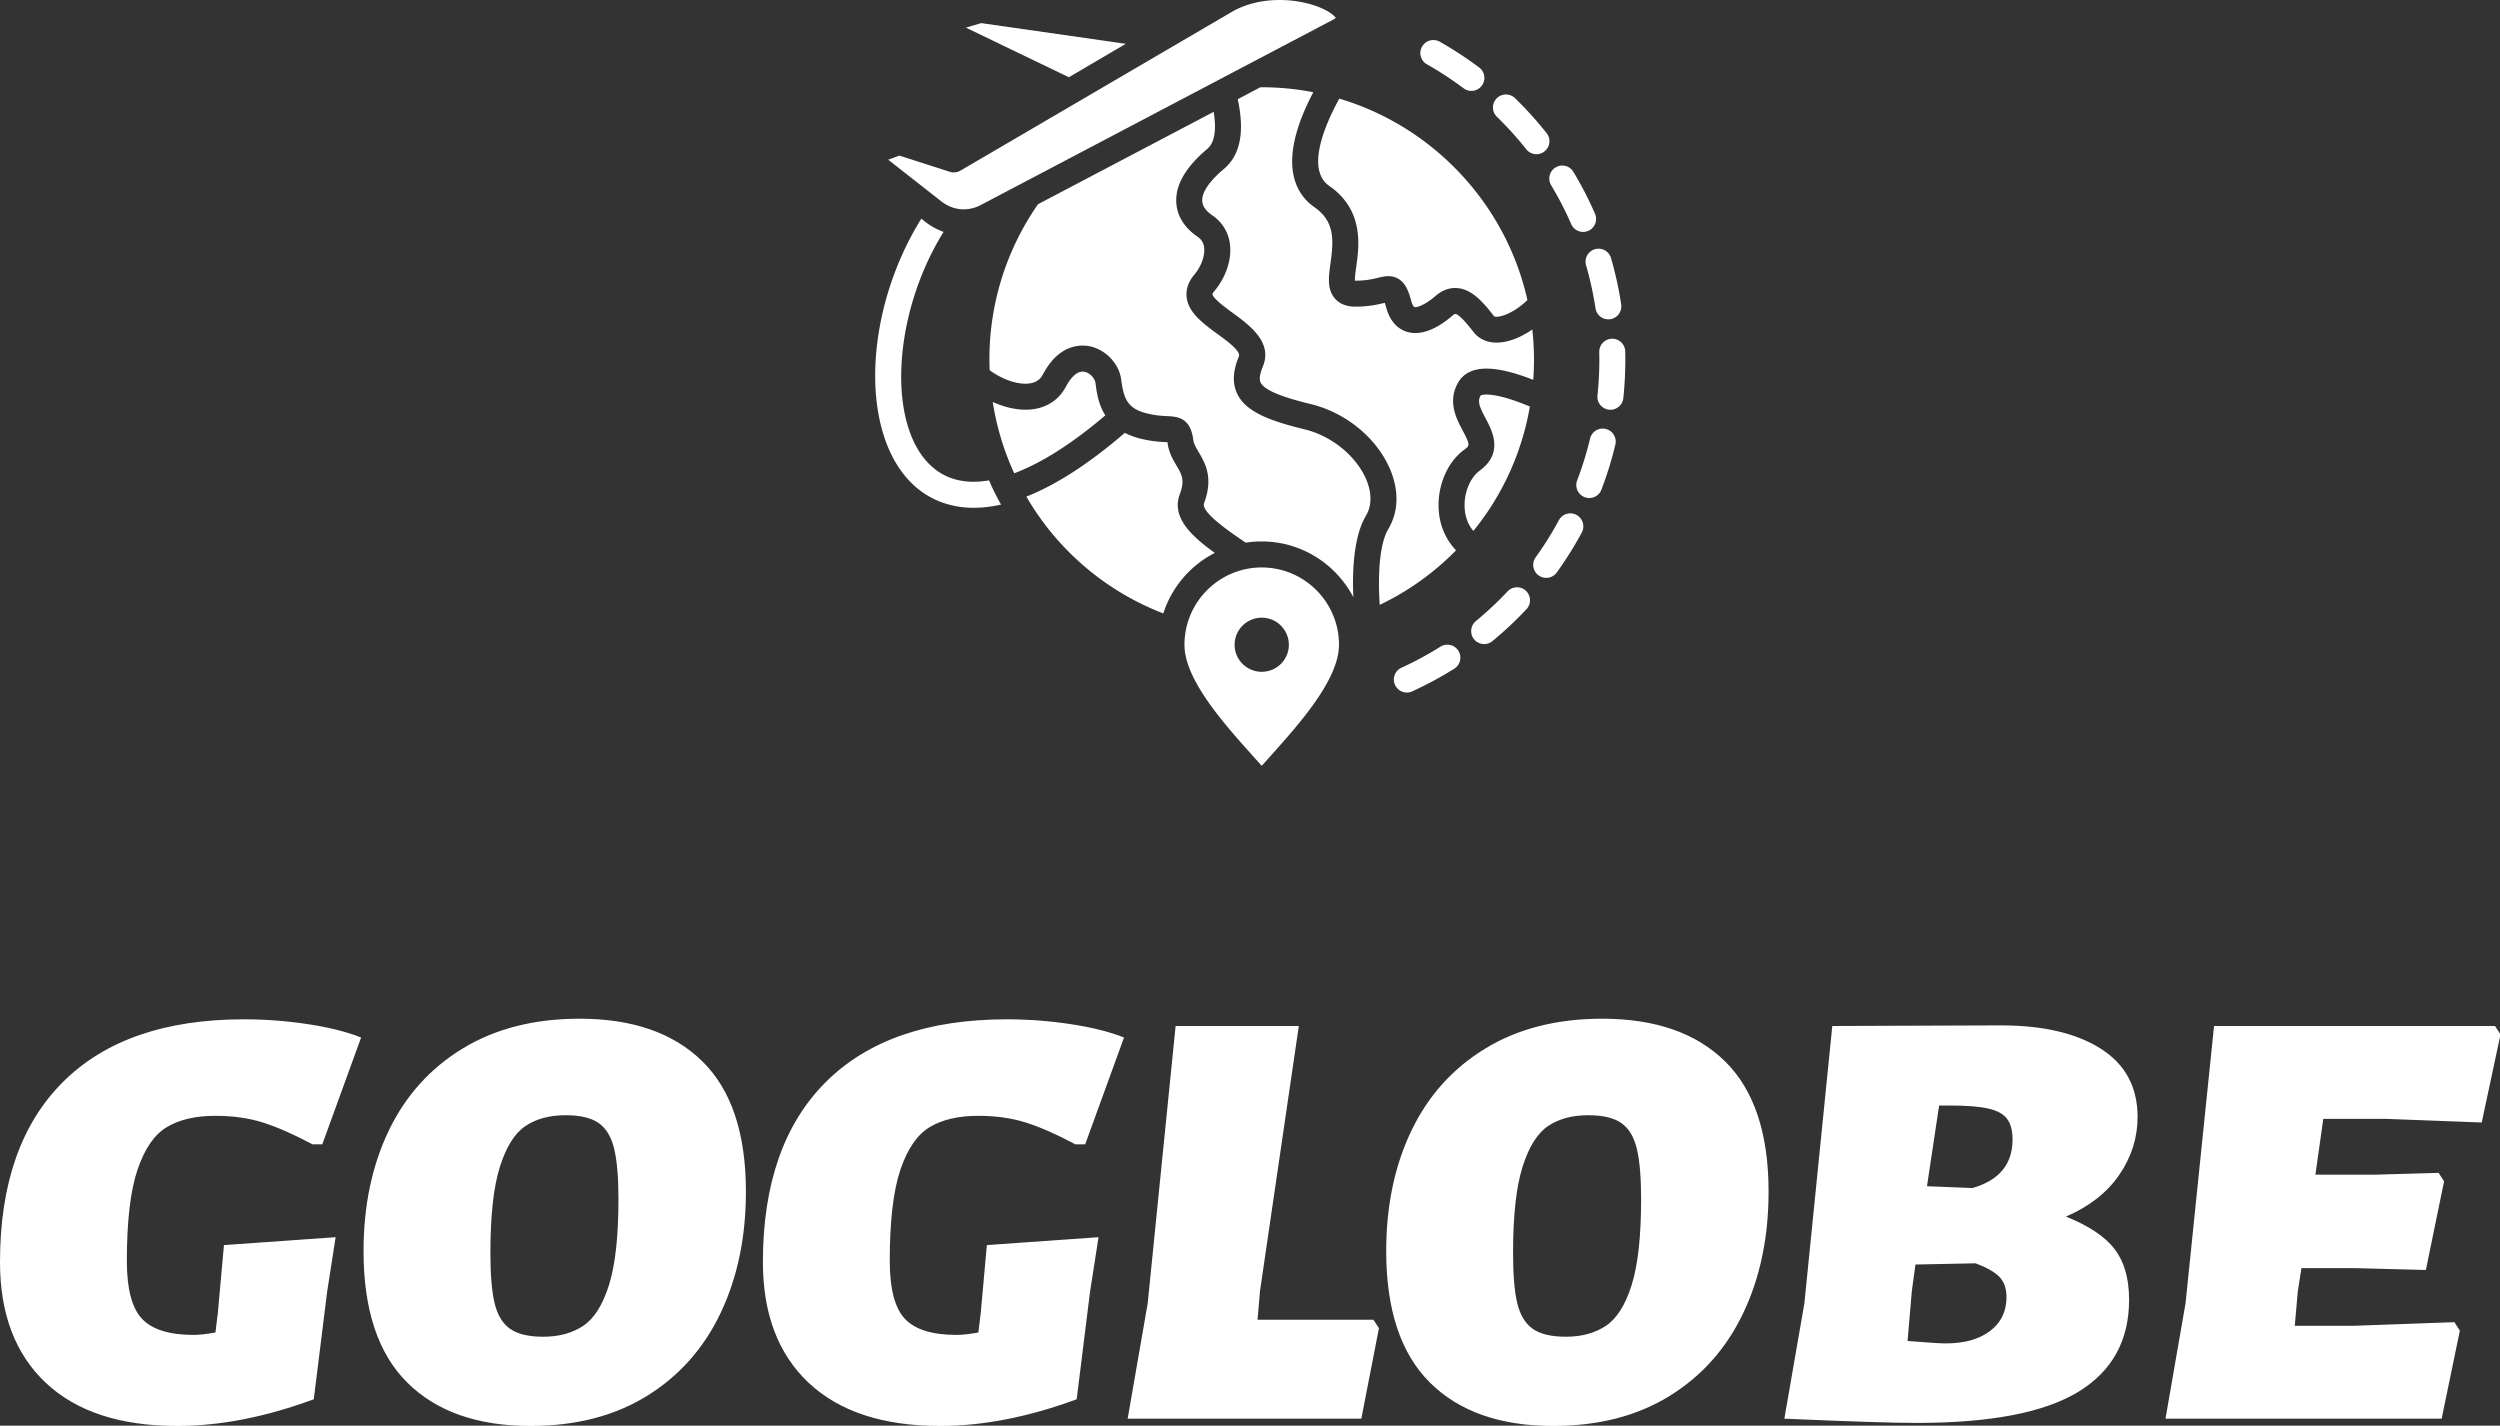 <svg xmlns="http://www.w3.org/2000/svg" width="100%" height="100%" preserveAspectRatio="xMidYMid meet" viewBox="0 0 257.776 147" overflow="visible"><rect x="0" y="0" width="257.776" height="147" fill="#333333" stroke="none"/><defs id="SvgjsDefs1094"></defs><g id="SvgjsG1095" transform="scale(1.043)" opacity="1"><g id="SvgjsG1096" class="zeDz-1UdX" transform="translate(81.999, -3.748) scale(0.832)" light-content="false" non-strokable="false" fill="#ffffff"><path d="M79.305 18.379a1.543 1.543 0 1 1 2.156-2.21 43.488 43.488 0 0 1 3.754 4.155 1.545 1.545 0 0 1-1.207 2.504c-.453 0-.906-.199-1.21-.586a40.901 40.901 0 0 0-3.493-3.863zm-8.309-6.23a40.867 40.867 0 0 1 4.356 2.847 1.542 1.542 0 1 0 1.851-2.469 44.124 44.124 0 0 0-4.687-3.066 1.543 1.543 0 0 0-2.102.586 1.538 1.538 0 0 0 .582 2.102zm18.906 23.879a40.18 40.18 0 0 1 1.118 5.078 1.543 1.543 0 1 0 3.05-.465 42.656 42.656 0 0 0-1.203-5.469 1.545 1.545 0 0 0-1.91-1.055 1.539 1.539 0 0 0-1.055 1.91zm-4.148-9.512a40.043 40.043 0 0 1 2.383 4.62 1.547 1.547 0 0 0 2.031.798 1.543 1.543 0 0 0 .797-2.031 43.108 43.108 0 0 0-2.566-4.977 1.54 1.54 0 0 0-2.118-.527 1.54 1.54 0 0 0-.527 2.117zM72.598 81.344a39.7 39.7 0 0 1-4.57 2.473 1.545 1.545 0 1 0 1.289 2.805 43.415 43.415 0 0 0 4.926-2.665 1.544 1.544 0 0 0 .488-2.129 1.554 1.554 0 0 0-2.133-.484zm8.008-6.602a40.803 40.803 0 0 1-3.793 3.559 1.547 1.547 0 0 0-.211 2.172 1.54 1.54 0 0 0 2.171.211 43.995 43.995 0 0 0 4.083-3.832 1.543 1.543 0 0 0-2.25-2.11zM94.555 46.22a1.544 1.544 0 0 0-3.086.07 40.754 40.754 0 0 1-.21 5.2 1.543 1.543 0 0 0 3.07.32 43.7 43.7 0 0 0 .226-5.59zm-2.317 9.254c-.828-.2-1.66.313-1.859 1.14a40.183 40.183 0 0 1-1.535 4.973 1.542 1.542 0 1 0 2.883 1.102 43.296 43.296 0 0 0 1.656-5.356 1.543 1.543 0 0 0-1.145-1.859zm-3.472 10.215a1.54 1.54 0 0 0-2.09.625 40.645 40.645 0 0 1-2.762 4.41 1.543 1.543 0 1 0 2.508 1.801 43.298 43.298 0 0 0 2.973-4.746 1.547 1.547 0 0 0-.63-2.09zM59.383 26.59c4.148 2.89 3.558 7.11 3.21 9.621-.078.54-.171 1.25-.16 1.64 1.23.02 2.04-.171 2.7-.327.77-.192 1.648-.399 2.511.14.871.54 1.211 1.59 1.489 2.61.129.48.3.691.379.718.289.079 1.27-.261 2.441-1.269.852-.75 1.762-1.078 2.719-.98 1.73.171 3.07 1.75 4.3 3.34.02.019.122.05.262.058h.04c.85 0 2.39-.738 3.66-1.988-2.56-11.441-11.211-20.61-22.352-23.93-1.68 3.054-4.008 8.406-1.2 10.367zm23.84 26.22c-4.172-1.75-5.68-1.47-5.86-1.29-.39.691-.11 1.36.61 2.71.761 1.43 2.18 4.079-.711 6.2-1.14.828-1.871 2.629-1.79 4.371.032.7.22 1.84 1.04 2.79a31.94 31.94 0 0 0 6.71-14.782zm-51.61-2.79c-.07-.531-.648-1.219-1.32-1.34-1-.18-1.789 1.012-2.18 1.739-.75 1.43-2 2.351-3.609 2.66-1.53.289-3.351-.02-5.101-.809a32.103 32.103 0 0 0 2.55 8.469c.149-.05.301-.11.45-.172 3.148-1.27 6.62-3.512 10.379-6.71-.856-1.337-1.04-2.817-1.168-3.837zM12.474 60.2c-5.73-4.578-5.102-18.211 1.09-28.141a7.71 7.71 0 0 1-2.18-1.2l-.469-.37c-3.21 5.148-5.172 11.359-5.45 17.27-.3 6.61 1.552 12.02 5.079 14.852 1.45 1.16 3.61 2.23 6.61 2.23.988 0 2.058-.12 3.238-.379a29.008 29.008 0 0 1-1.43-2.879c-2.606.446-4.777-.015-6.488-1.382zm48.07 20.918c0 4.129-4.7 9.379-8.13 13.211-.359.398-.71.79-1.05 1.172-.328-.371-.68-.762-1.04-1.16-3.44-3.84-8.14-9.078-8.14-13.22 0-5.07 4.121-9.19 9.18-9.19 5.063 0 9.18 4.117 9.18 9.187zm-5.957.004a3.223 3.223 0 1 0-6.446 0c0 1.766 1.442 3.207 3.223 3.207s3.223-1.441 3.223-3.207zM45.793 70.2c-2.77-1.98-5.2-4.219-4.16-6.988.62-1.66.238-2.309-.399-3.391-.43-.719-.898-1.531-1.05-2.621 0-.059-.012-.11-.02-.149-.051-.011-.11-.011-.16-.011-.649-.032-1.63-.07-2.98-.399a8.95 8.95 0 0 1-1.923-.699h-.012c-4.558 3.93-8.43 6.281-11.69 7.57a32.16 32.16 0 0 0 16.27 13.88 12.31 12.31 0 0 1 6.124-7.192zm29.46-14.52c-.73-1.371-1.84-3.441-.577-5.672 1.199-2.14 4.14-2.262 8.949-.371a32.484 32.484 0 0 0-.11-5.98c-1.41.98-2.941 1.558-4.25 1.558h-.109c-1.09-.031-2.02-.469-2.629-1.262-1.328-1.73-1.91-2.12-2.16-2.148-.04 0-.18.05-.379.23-1.11.97-3.29 2.52-5.36 1.899-.828-.25-1.94-.95-2.468-2.86a8.131 8.131 0 0 0-.172-.59c-.05.012-.09.02-.129.032-.75.18-1.871.449-3.512.422-1-.032-1.77-.352-2.3-.98-.942-1.09-.73-2.59-.512-4.173.398-2.851.488-4.988-1.922-6.672-1.602-1.12-3.309-3.39-2.36-7.84.372-1.738 1.122-3.69 2.239-5.808a31.66 31.66 0 0 0-6.13-.59h-.171l-2.68 1.422c.852 3.871.301 6.648-1.64 8.281-1.711 1.43-2.63 2.781-2.578 3.801.03.61.43 1.18 1.18 1.7 1.19.808 1.921 1.988 2.109 3.41.25 1.828-.48 4-1.89 5.66-.161.191-.18.3-.18.308.058.512 1.53 1.59 2.41 2.23 2.011 1.47 4.75 3.481 3.59 6.329-.57 1.379-.34 1.828-.262 1.969.558 1.11 3.672 1.98 5.96 2.539 4.173 1.011 7.872 4.07 9.423 7.781 1.058 2.531.98 5.031-.22 7.04-.94 1.577-1.3 4.808-1.03 9.03a31.947 31.947 0 0 0 9.07-6.48c-1.238-1.281-1.98-3.012-2.07-4.95-.13-2.808 1.07-5.57 3.05-7.011.641-.465.73-.535-.18-2.254zm-18.77-.152c-4.14-1.012-6.921-2.059-7.98-4.13-.851-1.66-.32-3.398.149-4.55.25-.621-1.43-1.852-2.551-2.66-1.692-1.239-3.442-2.52-3.66-4.36-.07-.648.02-1.629.898-2.672.84-.988 1.309-2.3 1.18-3.261-.07-.551-.328-.95-.79-1.27-1.577-1.078-2.448-2.5-2.519-4.101-.101-2.059 1.14-4.192 3.68-6.32 1.039-.872 1.039-2.739.762-4.41L24.8 28.761h-.012a32.196 32.196 0 0 0-5.781 18.45c0 .398.011.808.031 1.28 1.602 1.18 3.54 1.809 4.879 1.551.68-.129 1.148-.469 1.46-1.07 1.88-3.57 4.45-3.52 5.462-3.34 1.941.36 3.59 2.07 3.828 3.988.11.852.25 1.551.488 2.11.41.949 1.121 1.53 2.512 1.879.02.011.05.011.078.02 1.058.26 1.789.288 2.379.32 1.46.058 2.789.32 3.11 2.84.07.468.32.898.64 1.44.75 1.27 1.781 3.012.64 6.06-.398 1.058 2.942 3.327 4.73 4.55.071.05.15.102.22.148a11.58 11.58 0 0 1 1.89-.148c4.73 0 8.84 2.691 10.891 6.621-.148-3.55.121-7.36 1.512-9.7.691-1.147.7-2.671.031-4.269-1.176-2.785-4.105-5.183-7.304-5.964zM28.454 13.68l6.761-3.97-17.19-2.46-1.81.539 12.23 5.89zM17.992 28.86l41.75-21.961c.218-.11.351-.211.422-.27-.172-.25-.75-.8-2.122-1.328-2.761-1.05-7.011-1.27-10.27.64l-32.21 18.84c-.38.22-.829.27-1.25.141l-6-1.93-1.329.489 6.309 4.949c1.39 1.09 3.14 1.25 4.7.43z"></path></g><g id="SvgjsG1097" class="text" transform="translate(121.59, 140.249) scale(1)" light-content="false" fill="#ffffff"><path d="M-91.14 -39C-93.24 -39.32 -95.35 -39.48 -97.47 -39.48C-105.27 -39.48 -111.24 -37.41 -115.38 -33.27C-119.52 -29.13 -121.59 -23.2 -121.59 -15.48C-121.59 -10.36 -120.08 -6.38 -117.06 -3.54C-114.04 -0.7 -109.71 0.72 -104.07 0.72C-99.83 0.72 -95.33 -0.16 -90.57 -1.92L-89.25 -12.54L-88.41 -17.94L-99.45 -17.16L-100.05 -10.5L-100.29 -8.52C-101.17 -8.36 -101.89 -8.28 -102.45 -8.28C-104.85 -8.28 -106.55 -8.81 -107.55 -9.87C-108.55 -10.93 -109.05 -12.84 -109.05 -15.6C-109.05 -19.52 -108.7 -22.52 -108 -24.6C-107.3 -26.68 -106.33 -28.09 -105.09 -28.83C-103.85 -29.57 -102.25 -29.94 -100.29 -29.94C-98.57 -29.94 -97.01 -29.72 -95.61 -29.28C-94.21 -28.84 -92.57 -28.12 -90.69 -27.12L-89.73 -27.12L-85.89 -37.68C-87.29 -38.24 -89.04 -38.68 -91.14 -39Z M-52.14 -35.31C-55 -38.13 -59.05 -39.54 -64.29 -39.54C-68.77 -39.54 -72.62 -38.56 -75.84 -36.6C-79.06 -34.64 -81.5 -31.93 -83.16 -28.47C-84.82 -25.01 -85.65 -21.04 -85.65 -16.56C-85.65 -10.76 -84.21 -6.43 -81.33 -3.57C-78.45 -0.71 -74.39 0.72 -69.15 0.72C-64.67 0.72 -60.83 -0.27 -57.63 -2.25C-54.43 -4.23 -52 -6.97 -50.34 -10.47C-48.68 -13.97 -47.85 -17.96 -47.85 -22.44C-47.85 -28.2 -49.28 -32.49 -52.14 -35.31ZM-69.66 -28.92C-68.6 -29.64 -67.27 -30 -65.67 -30C-64.23 -30 -63.14 -29.74 -62.4 -29.22C-61.66 -28.7 -61.15 -27.85 -60.87 -26.67C-60.59 -25.49 -60.45 -23.84 -60.45 -21.72C-60.45 -18.04 -60.76 -15.21 -61.38 -13.23C-62 -11.25 -62.85 -9.9 -63.93 -9.18C-65.01 -8.46 -66.33 -8.1 -67.89 -8.1C-69.33 -8.1 -70.42 -8.36 -71.16 -8.88C-71.9 -9.4 -72.41 -10.24 -72.69 -11.4C-72.97 -12.56 -73.11 -14.22 -73.11 -16.38C-73.11 -20.06 -72.8 -22.89 -72.18 -24.87C-71.56 -26.85 -70.72 -28.2 -69.66 -28.92Z M-15.72 -39C-17.82 -39.32 -19.93 -39.48 -22.05 -39.48C-29.85 -39.48 -35.82 -37.41 -39.96 -33.27C-44.1 -29.13 -46.17 -23.2 -46.17 -15.48C-46.17 -10.36 -44.66 -6.38 -41.64 -3.54C-38.62 -0.7 -34.29 0.72 -28.65 0.72C-24.41 0.72 -19.91 -0.16 -15.15 -1.92L-13.83 -12.54L-12.99 -17.94L-24.03 -17.16L-24.63 -10.5L-24.87 -8.52C-25.75 -8.36 -26.47 -8.28 -27.03 -8.28C-29.43 -8.28 -31.13 -8.81 -32.13 -9.87C-33.13 -10.93 -33.63 -12.84 -33.63 -15.6C-33.63 -19.52 -33.28 -22.52 -32.58 -24.6C-31.88 -26.68 -30.91 -28.09 -29.67 -28.83C-28.43 -29.57 -26.83 -29.94 -24.87 -29.94C-23.15 -29.94 -21.59 -29.72 -20.19 -29.28C-18.79 -28.84 -17.15 -28.12 -15.27 -27.12L-14.31 -27.12L-10.47 -37.68C-11.87 -38.24 -13.62 -38.68 -15.72 -39Z M14.73 -8.94L14.19 -9.78L2.73 -9.78L2.97 -12.6L6.81 -38.82L-5.37 -38.82L-8.13 -11.4L-10.11 0L12.99 0Z M48.96 -35.31C46.1 -38.13 42.05 -39.54 36.81 -39.54C32.33 -39.54 28.48 -38.56 25.26 -36.6C22.04 -34.64 19.6 -31.93 17.94 -28.47C16.28 -25.01 15.45 -21.04 15.45 -16.56C15.45 -10.76 16.89 -6.43 19.77 -3.57C22.65 -0.71 26.71 0.72 31.95 0.72C36.43 0.72 40.27 -0.27 43.47 -2.25C46.67 -4.23 49.1 -6.97 50.76 -10.47C52.42 -13.97 53.25 -17.96 53.25 -22.44C53.25 -28.2 51.82 -32.49 48.96 -35.31ZM31.44 -28.92C32.5 -29.64 33.83 -30 35.43 -30C36.87 -30 37.96 -29.74 38.7 -29.22C39.44 -28.7 39.95 -27.85 40.23 -26.67C40.51 -25.49 40.65 -23.84 40.65 -21.72C40.65 -18.04 40.34 -15.21 39.72 -13.23C39.1 -11.25 38.25 -9.9 37.17 -9.18C36.09 -8.46 34.77 -8.1 33.21 -8.1C31.77 -8.1 30.68 -8.36 29.94 -8.88C29.2 -9.4 28.69 -10.24 28.41 -11.4C28.13 -12.56 27.99 -14.22 27.99 -16.38C27.99 -20.06 28.3 -22.89 28.92 -24.87C29.54 -26.85 30.38 -28.2 31.44 -28.92Z M87.48 -16.74C86.54 -17.98 84.93 -19.06 82.65 -19.98C84.97 -20.98 86.73 -22.36 87.93 -24.12C89.13 -25.88 89.73 -27.78 89.73 -29.82C89.73 -32.78 88.52 -35.03 86.1 -36.57C83.68 -38.11 80.39 -38.88 76.23 -38.88L59.55 -38.82L56.79 -11.4L54.81 0C61.25 0.28 65.61 0.42 67.89 0.42C75.17 0.42 80.49 -0.6 83.85 -2.64C87.21 -4.68 88.89 -7.72 88.89 -11.76C88.89 -13.84 88.42 -15.5 87.48 -16.74ZM77.37 -27.6C77.37 -25.16 76.05 -23.56 73.41 -22.8L68.91 -22.98L70.11 -30.96L71.13 -30.96C72.81 -30.96 74.09 -30.86 74.97 -30.66C75.85 -30.46 76.47 -30.12 76.83 -29.64C77.19 -29.16 77.37 -28.48 77.37 -27.6ZM75.15 -8.67C74.07 -7.85 72.61 -7.44 70.77 -7.44C70.25 -7.44 68.99 -7.52 66.99 -7.68L67.41 -12.6L67.77 -15.24L73.71 -15.36C74.79 -14.96 75.57 -14.52 76.05 -14.04C76.53 -13.56 76.77 -12.88 76.77 -12C76.77 -10.6 76.23 -9.49 75.15 -8.67Z M108.09 -29.64L114.27 -29.64L123.75 -29.28L125.61 -37.98L125.07 -38.82L97.29 -38.82L94.47 -11.4L92.49 0L119.79 0L121.59 -8.7L121.05 -9.54L111.03 -9.18L105.27 -9.18L105.57 -12.6L105.93 -14.88L111.33 -14.88L118.23 -14.7L120.03 -23.46L119.49 -24.3L113.19 -24.12L107.31 -24.12Z"></path></g></g></svg>